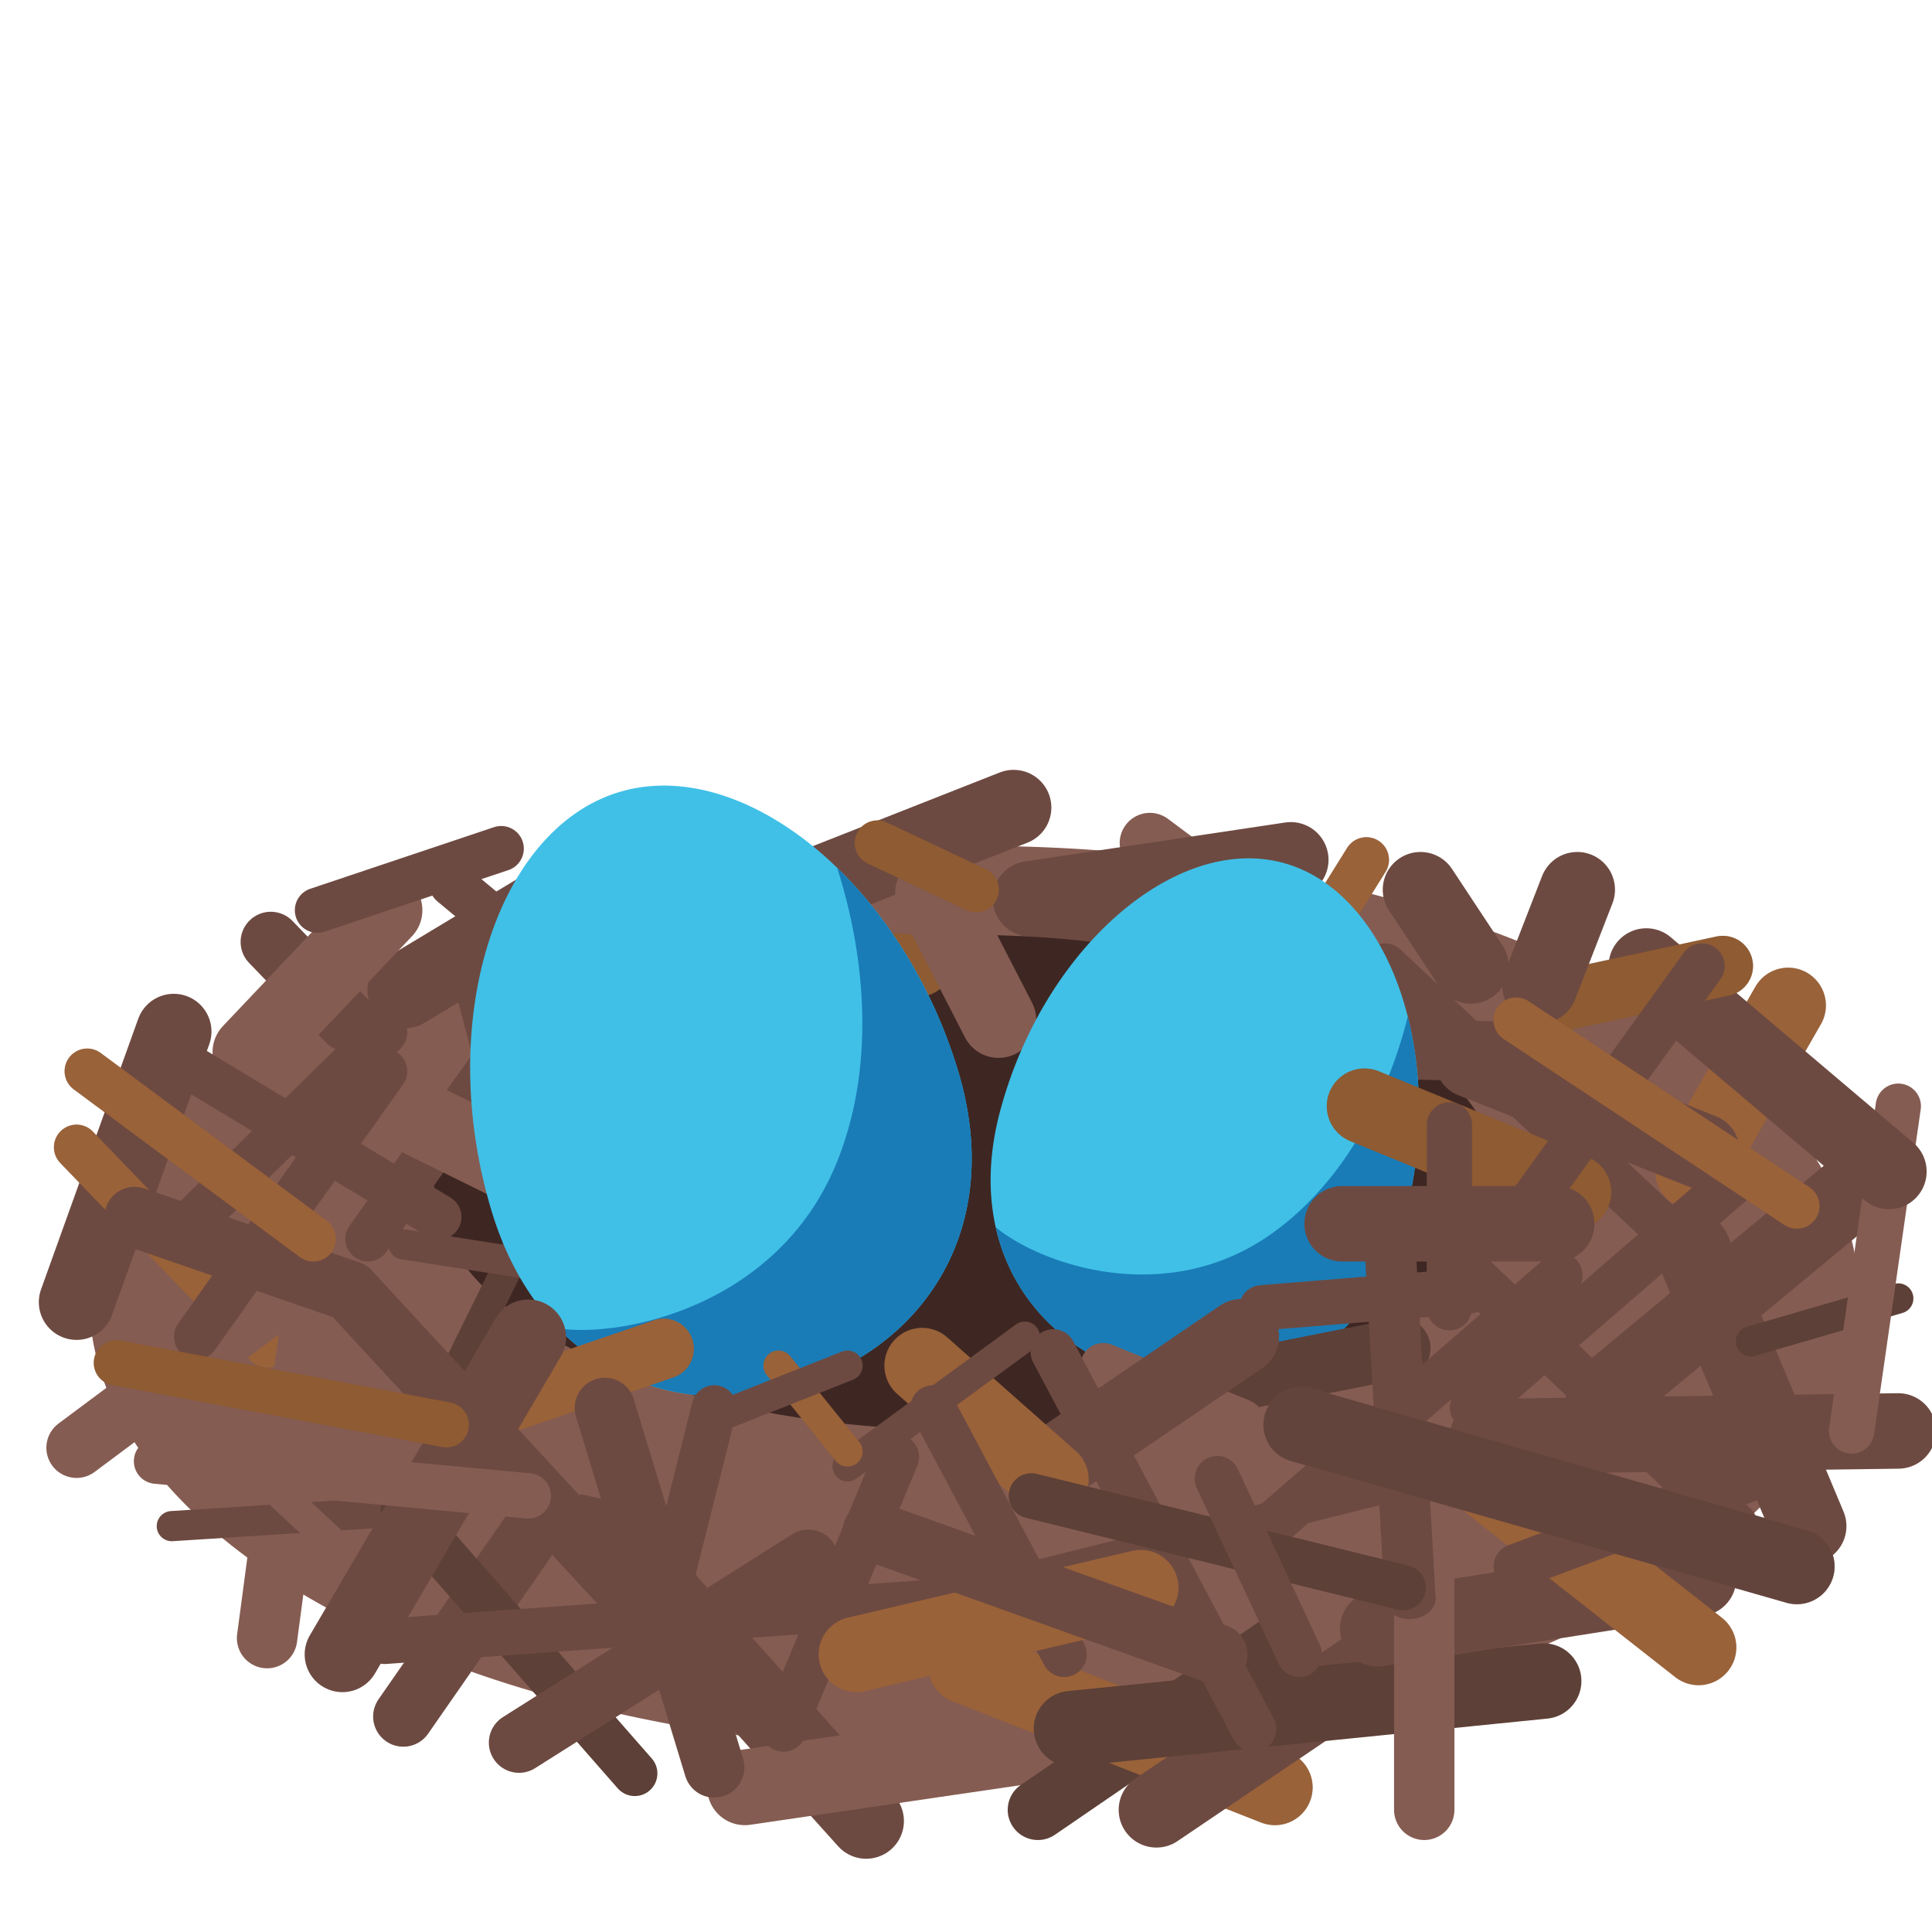 <?xml version='1.0' encoding='utf-8'?>
<svg xmlns="http://www.w3.org/2000/svg" xmlns:ns1="http://www.serif.com/" width="128" height="128" version="1.1" xml:space="preserve" style="fill-rule:evenodd;clip-rule:evenodd;stroke-linecap:round;stroke-linejoin:round;stroke-miterlimit:1.5;" viewBox="0 0 128 128"><g transform="matrix(1.114,0,0,1.036,-9.181,1.601)"><ellipse cx="66.174" cy="81.509" rx="52.166" ry="28.498" style="fill:#855c52;stroke:#855c52;stroke-width:0.93;" /></g><path d="M87.31,62.125L90.525,56.966" style="fill:none;stroke:#6d4a41;stroke-width:3;" /><path d="M70.123,61.472L79.953,66.611" style="fill:none;stroke:#6d4a41;stroke-width:5;" /><g transform="matrix(0.676,0,0,0.576,19.272,31.398)"><ellipse cx="66.174" cy="81.509" rx="52.166" ry="28.498" style="fill:#3e2723;" /></g><path d="M45.639,62.407L60.972,64" style="fill:none;stroke:#5d4037;stroke-width:4;" /><path d="M50.709,62.407L41.93,56.224" style="fill:none;stroke:#6d4a41;stroke-width:3;" /><path d="M49.349,65.622L36.474,69.703" style="fill:none;stroke:#6d4a41;stroke-width:5;" /><path d="M39.921,65.004L49.349,56.224" style="fill:none;stroke:#6d4a41;stroke-width:4;" /><path d="M38.56,64L41.559,69.703" style="fill:none;stroke:#6d4a41;stroke-width:3;" /><path d="M45.639,62.407L60.972,64" style="fill:none;stroke:#f79329;stroke-opacity:0.33;stroke-width:4;" /><path d="M26.844,65.622L38.56,58.566" style="fill:none;stroke:#6d4a41;stroke-width:5;" /><path d="M50.709,62.407L41.93,56.224" style="fill:none;stroke:#f79329;stroke-opacity:0.33;stroke-width:3;" /><path d="M51.822,59.546L67.155,53.504" style="fill:none;stroke:#6d4a41;stroke-width:5;" /><path d="M34.761,67.587L24.376,82.077" style="fill:none;stroke:#6d4a41;stroke-width:3;" /><path d="M30.059,91.218L34.387,82.439" style="fill:none;stroke:#5d4037;stroke-width:2;" /><path d="M26.721,82.439L38.56,84.294" style="fill:none;stroke:#6d4a41;stroke-width:2;" /><path d="M25.113,72.794L34.387,77.369" style="fill:none;stroke:#855c52;stroke-width:5;" /><path d="M32.223,65.622L34.387,73.783" style="fill:none;stroke:#6d4a41;stroke-width:4;" /><path d="M36.474,64L29.936,58.566" style="fill:none;stroke:#6d4a41;stroke-width:3;" /><path d="M87.31,62.125L90.525,56.966" style="fill:none;stroke:#f79329;stroke-opacity:0.33;stroke-width:3;" /><path d="M83.725,61.472L76.182,55.853" style="fill:none;stroke:#855c52;stroke-width:4;" /><path d="M68.268,59.546L85.518,56.966" style="fill:none;stroke:#6d4a41;stroke-width:5;" /><path d="M73.214,66.611L88.918,64" style="fill:none;stroke:#6d4a41;stroke-width:3;" /><path d="M86.816,69.332L100.418,69.703" style="fill:none;stroke:#6d4a41;stroke-width:4;" /><path d="M66.157,67.587L61.81,59.134" style="fill:none;stroke:#855c52;stroke-width:5;" /><path d="M114.942,85.745L91.757,64" style="fill:none;stroke:#6d4a41;stroke-width:3;" /><g id="Ebene1" transform="matrix(0.326,-0.099,0.099,0.326,19.766,57.585)"><path d="M64,3.78C38.91,3.78 16.64,36.4 16.64,74.67C16.64,106.66 38.6,124.23 64,124.23C89.4,124.23 111.36,106.66 111.36,74.67C111.36,36.4 89.09,3.78 64,3.78Z" style="fill:#40c0e7;fill-rule:nonzero;" /><path d="M100.33,30.17C100.63,48.95 95.94,70.02 83.34,85.33C64.43,108.32 33.94,105.57 22.41,100.14C30.57,115.85 46.46,124.23 64,124.23C89.41,124.23 111.36,106.66 111.36,74.67C111.36,58.03 107.15,42.46 100.33,30.17Z" style="fill:#197cb7;fill-rule:nonzero;" /></g><g id="Ebene11" ns1:id="Ebene1" transform="matrix(0.283,0.075,-0.075,0.283,67.138,51.284)"><path d="M64,3.78C38.91,3.78 16.64,36.4 16.64,74.67C16.64,106.66 38.6,124.23 64,124.23C89.4,124.23 111.36,106.66 111.36,74.67C111.36,36.4 89.09,3.78 64,3.78Z" style="fill:#40c0e7;fill-rule:nonzero;" /><path d="M100.33,30.17C100.63,48.95 95.94,70.02 83.34,85.33C64.43,108.32 33.94,105.57 22.41,100.14C30.57,115.85 46.46,124.23 64,124.23C89.41,124.23 111.36,106.66 111.36,74.67C111.36,58.03 107.15,42.46 100.33,30.17Z" style="fill:#197cb7;fill-rule:nonzero;" /></g><path d="M80.557,91.752L92.776,89.323" style="fill:none;stroke:#5d4037;stroke-width:4;" /><path d="M11.511,68.342L5.072,86.272" style="fill:none;stroke:#6d4a41;stroke-width:5;" /><path d="M5.072,76.009L17.694,89.116" style="fill:none;stroke:#6d4a41;stroke-width:3;" /><path d="M5.072,76.009L17.694,89.116" style="fill:none;stroke:#f79329;stroke-opacity:0.33;stroke-width:3;" /><path d="M5.072,95.917L21.156,83.923L19.178,97.401L17.694,108.53" style="fill:none;stroke:#855c52;stroke-width:4;" /><path d="M11.383,101.11L28.74,99.997" style="fill:none;stroke:#6d4a41;stroke-width:2;" /><path d="M26.721,113.723L35.871,100.554" style="fill:none;stroke:#6d4a41;stroke-width:4;" /><path d="M42.054,117.494L26.721,99.997" style="fill:none;stroke:#5d4037;stroke-width:3;" /><path d="M34.387,115.454L53.553,103.336" style="fill:none;stroke:#6d4a41;stroke-width:4;" /><path d="M57.387,120.647L39.828,101.11" style="fill:none;stroke:#6d4a41;stroke-width:5;" /><path d="M33.151,93.073L43.97,89.363" style="fill:none;stroke:#6d4a41;stroke-width:4;" /><path d="M33.151,93.073L43.97,89.363" style="fill:none;stroke:#f79329;stroke-opacity:0.33;stroke-width:4;" /><path d="M17.941,62.407L23.011,67.662" style="fill:none;stroke:#6d4a41;stroke-width:4;" /><path d="M16.581,69.703L25.484,60.305" style="fill:none;stroke:#855c52;stroke-width:5;" /><path d="M21.033,60.305L33.205,56.224" style="fill:none;stroke:#6d4a41;stroke-width:3;" /><path d="M49.349,118.422L68.763,115.578" style="fill:none;stroke:#855c52;stroke-width:5;" /><path d="M68.763,119.906L84.466,109.148" style="fill:none;stroke:#5d4037;stroke-width:4;" /><path d="M84.466,118.422L64,110.384" style="fill:none;stroke:#6d4a41;stroke-width:5;" /><path d="M84.466,118.422L64,110.384" style="fill:none;stroke:#f79329;stroke-opacity:0.33;stroke-width:5;" /><path d="M76.615,119.906L94.359,107.911" style="fill:none;stroke:#6d4a41;stroke-width:5;" /><path d="M70.988,114.527L102.272,111.374" style="fill:none;stroke:#5d4037;stroke-width:5;" /><path d="M91.267,107.911L112.536,104.573" style="fill:none;stroke:#6d4a41;stroke-width:5;" /><path d="M97.574,97.401L112.536,109.148" style="fill:none;stroke:#6d4a41;stroke-width:5;" /><path d="M97.574,97.401L112.536,109.148" style="fill:none;stroke:#f79329;stroke-opacity:0.33;stroke-width:5;" /><path d="M94.359,104.573L94.359,119.906" style="fill:none;stroke:#855c52;stroke-width:4;" /><path d="M98.563,95.175L125.767,94.804" style="fill:none;stroke:#6d4a41;stroke-width:5;" /><path d="M119.831,101.11L112.165,82.81" style="fill:none;stroke:#6d4a41;stroke-width:5;" /><path d="M106.229,92.578L124.283,77.616" style="fill:none;stroke:#6d4a41;stroke-width:5;" /><path d="M112.165,77.616L118.471,66.611" style="fill:none;stroke:#6d4a41;stroke-width:5;" /><path d="M112.165,77.616L118.471,66.611" style="fill:none;stroke:#f79329;stroke-opacity:0.33;stroke-width:5;" /><path d="M115.998,88.869L125.767,86.025" style="fill:none;stroke:#5d4037;stroke-width:2;" /><path d="M122.675,94.804L125.767,73.288" style="fill:none;stroke:#855c52;stroke-width:3;" /><path d="M125.145,77.616L109.073,64" style="fill:none;stroke:#6d4a41;stroke-width:5;" /><path d="M102.025,66.611L114.143,64" style="fill:none;stroke:#5d4037;stroke-width:4;" /><path d="M102.025,66.611L114.143,64" style="fill:none;stroke:#f79329;stroke-opacity:0.33;stroke-width:4;" /><path d="M102.025,65.306L104.498,58.945" style="fill:none;stroke:#6d4a41;stroke-width:5;" /><path d="M97.45,64L94.111,58.945" style="fill:none;stroke:#6d4a41;stroke-width:5;" /><path d="M64.682,58.945L58.128,55.853" style="fill:none;stroke:#5d4037;stroke-width:3;" /><path d="M64.682,58.945L58.128,55.853" style="fill:none;stroke:#f79329;stroke-opacity:0.33;stroke-width:3;" /><path d="M104.251,78.976L90.402,73.288" style="fill:none;stroke:#5d4037;stroke-width:5;" /><path d="M104.251,78.976L90.402,73.288" style="fill:none;stroke:#f79329;stroke-opacity:0.33;stroke-width:5;" /><path d="M88.918,81.079L103.138,81.079" style="fill:none;stroke:#6d4a41;stroke-width:5;" /><path d="M96.028,74.525L96.028,86.643" style="fill:none;stroke:#6d4a41;stroke-width:3;" /><path d="M83.601,86.643L97.326,85.53" style="fill:none;stroke:#6d4a41;stroke-width:3;" /><path d="M82.241,94.186L73.09,90.476" style="fill:none;stroke:#855c52;stroke-width:3;" /><path d="M69.628,97.153L82.241,88.56" style="fill:none;stroke:#6d4a41;stroke-width:5;" /><path d="M69.628,98.019L61.096,90.476" style="fill:none;stroke:#6d4a41;stroke-width:5;" /><path d="M69.628,98.019L61.096,90.476" style="fill:none;stroke:#f79329;stroke-opacity:0.33;stroke-width:5;" /><path d="M56.15,97.153L67.897,88.56" style="fill:none;stroke:#6d4a41;stroke-width:2;" /><path d="M56.15,96.164L51.575,90.476" style="fill:none;stroke:#6d4a41;stroke-width:2;" /><path d="M56.15,96.164L51.575,90.476" style="fill:none;stroke:#f79329;stroke-opacity:0.33;stroke-width:2;" /><path d="M46.629,94.248L56.15,90.476" style="fill:none;stroke:#6d4a41;stroke-width:2;" /><path d="M17.941,92.857L50.709,100.191" style="fill:none;stroke:#855c52;stroke-width:3;" /><path d="M42.054,105.987L23.168,85.53L8.919,80.628" style="fill:none;stroke:#6d4a41;stroke-width:4;" /><path d="M13.025,88.56L25.486,70.968" style="fill:none;stroke:#6d4a41;stroke-width:3;" /><path d="M29.071,80.628L13.025,70.968" style="fill:none;stroke:#6d4a41;stroke-width:3;" /><path d="M13.025,80.628L25.486,68.4" style="fill:none;stroke:#6d4a41;stroke-width:3;" /><path d="M15.923,96.524L29.071,108.746" style="fill:none;stroke:#855c52;stroke-width:2;" /><path d="M25.486,108.746L64,105.987" style="fill:none;stroke:#6d4a41;stroke-width:3;" /><path d="M51.911,114.555L59.394,96.524" style="fill:none;stroke:#6d4a41;stroke-width:3;" /><path d="M83.062,114.555L69.779,89.564" style="fill:none;stroke:#6d4a41;stroke-width:3;" /><path d="M64,105.539L100.103,96.524" style="fill:none;stroke:#6d4a41;stroke-width:2;" /><g transform="matrix(0.999,-0.012,-0.012,0.787,1.346,23.653)"><path d="M93.447,105.987L91.757,76.281" style="fill:none;stroke:#6d4a41;stroke-width:3.38;" /></g><path d="M83.062,102.06L103.349,84.492" style="fill:none;stroke:#6d4a41;stroke-width:3;" /><path d="M114.942,101.032L97.553,84.492" style="fill:none;stroke:#6d4a41;stroke-width:3;" /><path d="M97.553,93.276L114.942,78.213" style="fill:none;stroke:#6d4a41;stroke-width:3;" /><path d="M97.553,70.243L112.768,76.281" style="fill:none;stroke:#6d4a41;stroke-width:5;" /><path d="M99.727,82.077L112.768,64" style="fill:none;stroke:#6d4a41;stroke-width:3;" /><path d="M70.504,109.609L61.81,93.276" style="fill:none;stroke:#6d4a41;stroke-width:3;" /><path d="M43.213,109.609L47.319,93.276" style="fill:none;stroke:#6d4a41;stroke-width:3;" /><path d="M47.319,117.096L40.074,93.276" style="fill:none;stroke:#6d4a41;stroke-width:4;" /><path d="M22.685,109.609L35.002,88.598" style="fill:none;stroke:#6d4a41;stroke-width:5;" /><path d="M10.368,96.809L35.002,99.104" style="fill:none;stroke:#855c52;stroke-width:3;" /><path d="M92.964,105.186L68.33,99.104" style="fill:none;stroke:#5d4037;stroke-width:3;" /><path d="M56.738,109.609L75.576,105.186" style="fill:none;stroke:#6d4a41;stroke-width:5;" /><path d="M56.738,109.609L75.576,105.186" style="fill:none;stroke:#f79329;stroke-opacity:0.33;stroke-width:5;" /><path d="M57.825,101.443L80.647,109.609" style="fill:none;stroke:#6d4a41;stroke-width:4;" /><path d="M86.081,109.609L80.647,97.957" style="fill:none;stroke:#6d4a41;stroke-width:3;" /><path d="M119.047,96.809L100.451,103.783" style="fill:none;stroke:#6d4a41;stroke-width:3;" /><path d="M119.047,79.904L100.451,67.587" style="fill:none;stroke:#6d4a41;stroke-width:3;" /><path d="M119.047,79.904L100.451,67.587" style="fill:none;stroke:#f79329;stroke-opacity:0.33;stroke-width:3;" /><path d="M5.779,70.968L20.753,82.077" style="fill:none;stroke:#6d4a41;stroke-width:3;" /><path d="M5.779,70.968L20.753,82.077" style="fill:none;stroke:#f79329;stroke-opacity:0.33;stroke-width:3;" /><path d="M7.711,90.289L29.568,94.394" style="fill:none;stroke:#5d4037;stroke-width:3;" /><path d="M7.711,90.289L29.568,94.394" style="fill:none;stroke:#f79329;stroke-opacity:0.33;stroke-width:3;" /><path d="M119.047,103.783L86.202,94.394" style="fill:none;stroke:#855c52;stroke-width:5;" /><path d="M119.047,103.783L86.202,94.394" style="fill:none;stroke:#4e342e;stroke-opacity:0.6;stroke-width:5;" /></svg>